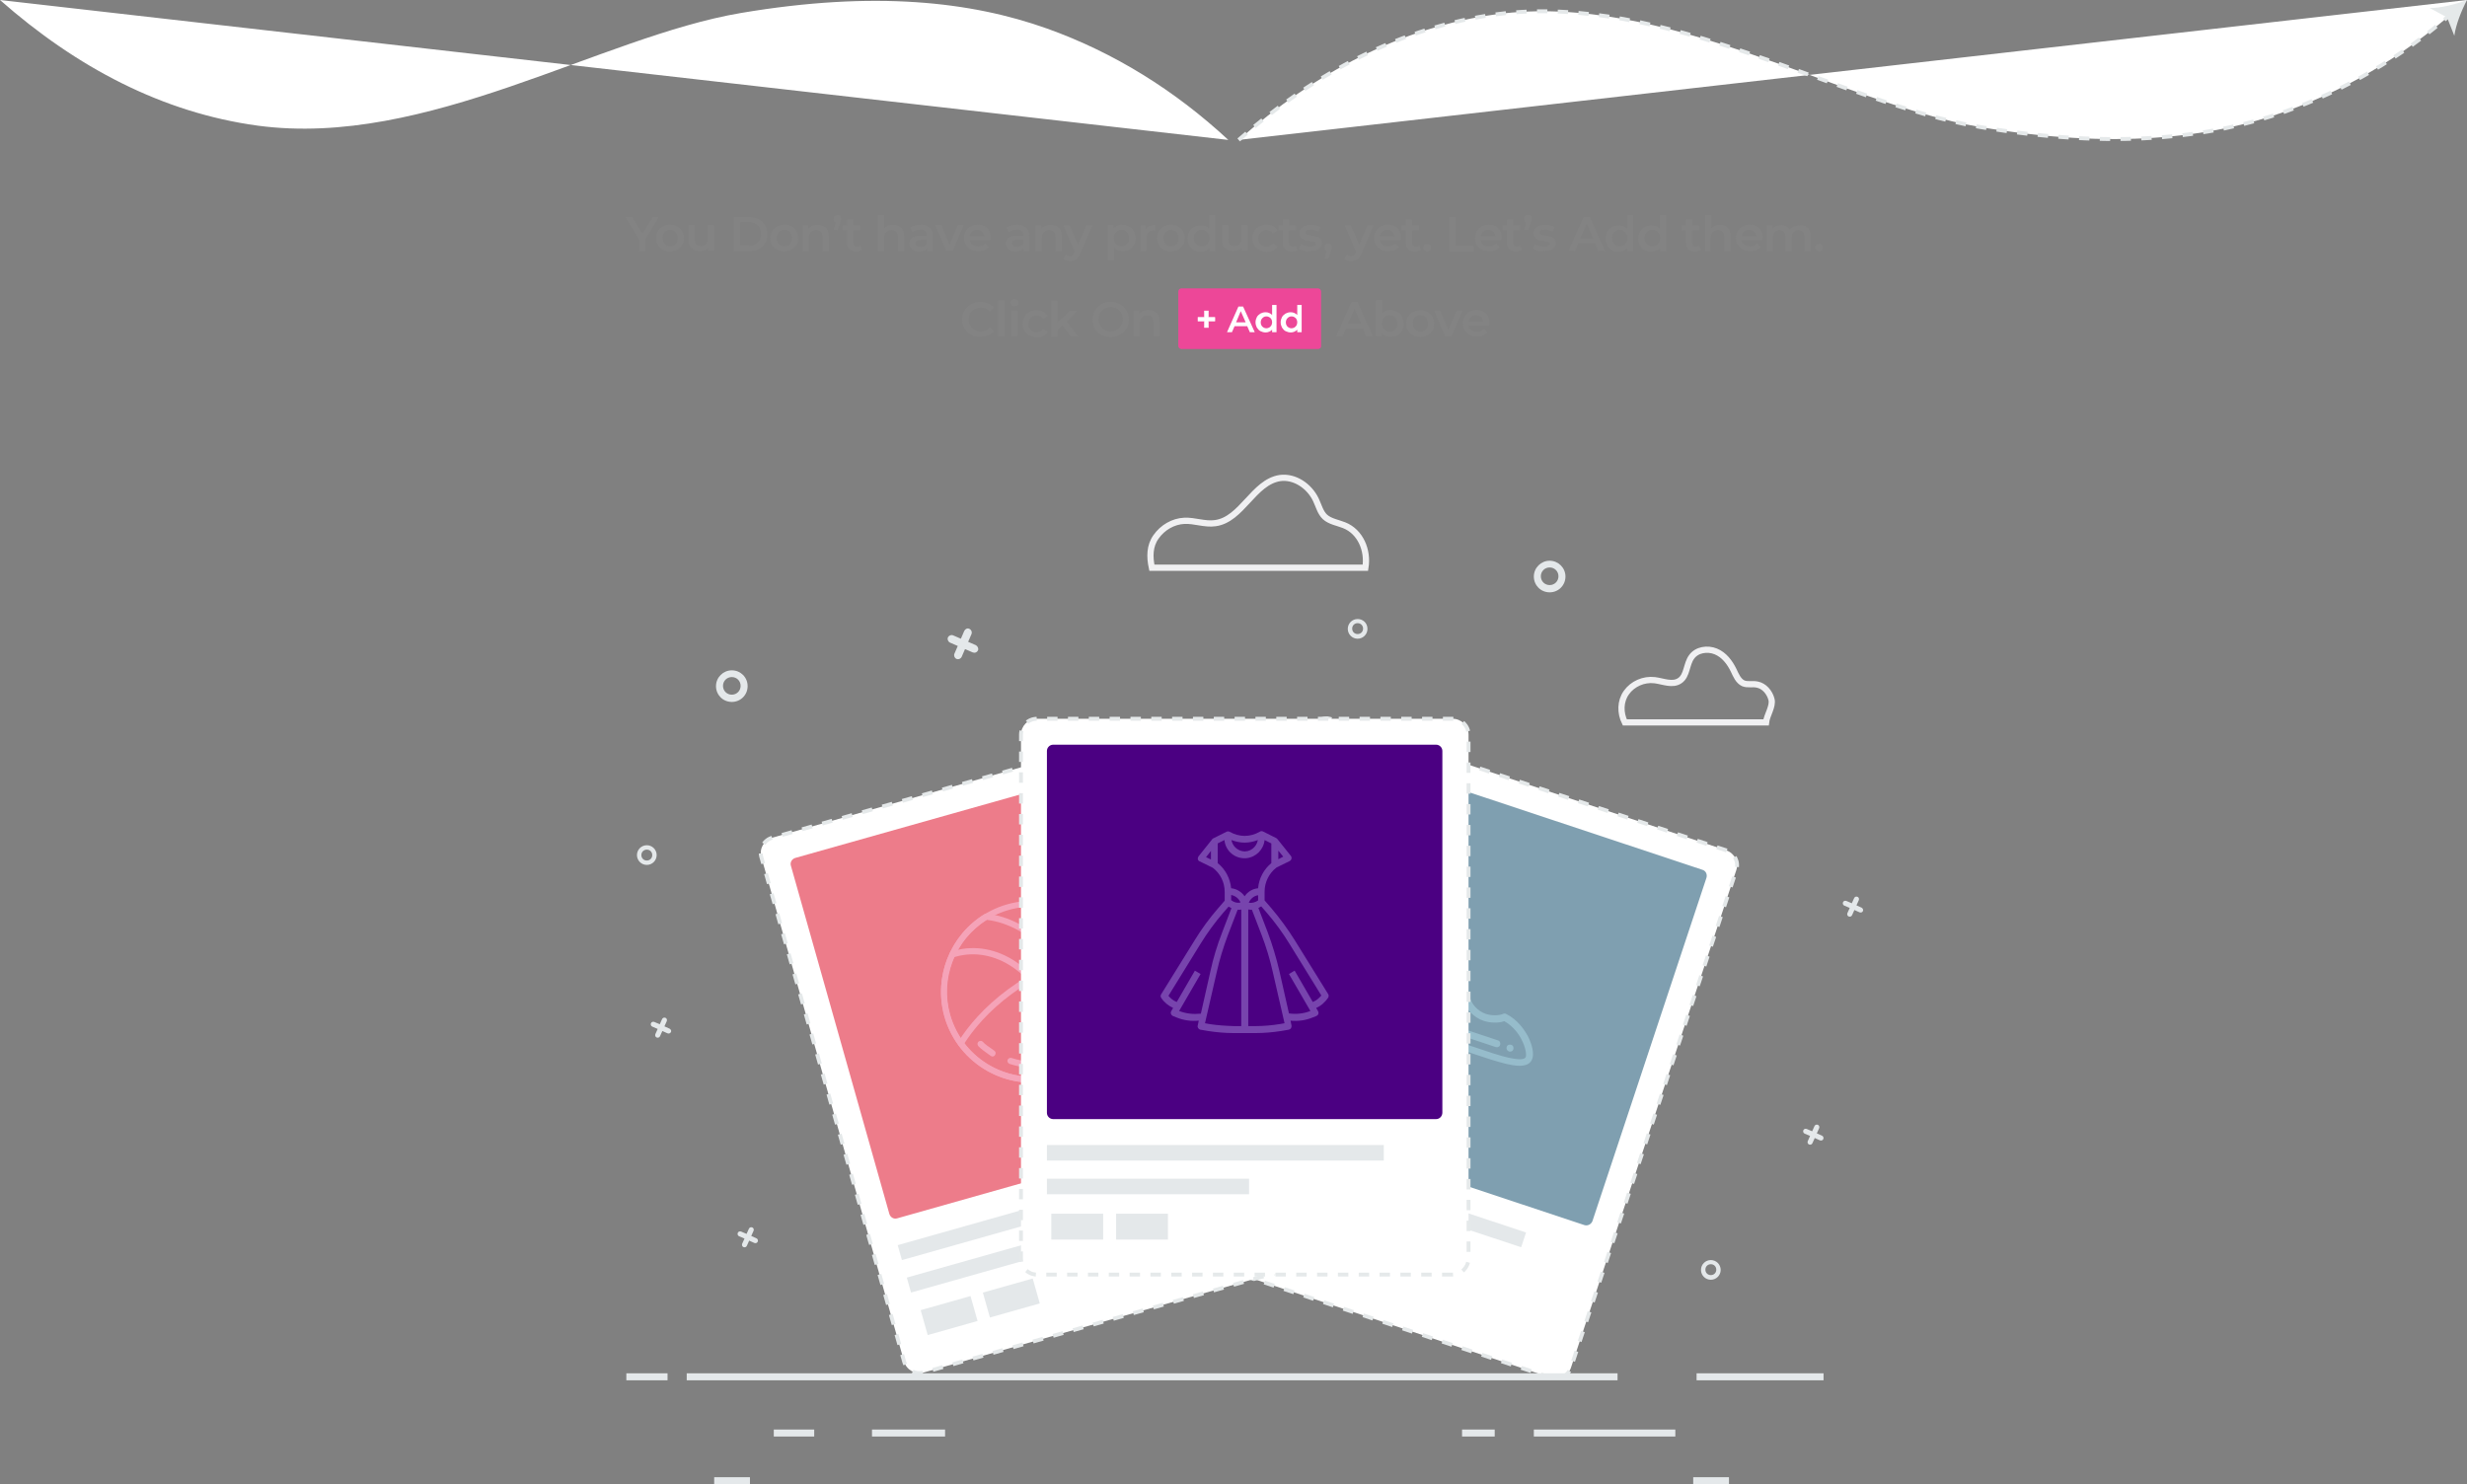 <?xml version="1.0" encoding="utf-8"?>
<!-- Generator: Adobe Illustrator 24.1.3, SVG Export Plug-In . SVG Version: 6.00 Build 0)  -->
<svg version="1.1" id="Layer_1" xmlns="http://www.w3.org/2000/svg" xmlns:xlink="http://www.w3.org/1999/xlink" x="0px" y="0px"
	 width="952px" height="572.8px" viewBox="0 0 952 572.8" enable-background="new 0 0 952 572.8" xml:space="preserve">
<rect x="0" y="0" width="952" height="572.8" fill="#808080" stroke="none"/>
<g>
	<g>
		<g>
			<g>
				<path fill="#FFFFFF" d="M598.5,531.7l-152.3-50.6c-3.2-1.1-4.9-4.5-3.8-7.7l63.8-192c1.1-3.2,4.5-4.9,7.7-3.8l152.3,50.6
					c3.2,1.1,4.9,4.5,3.8,7.7l-63.8,192C605.1,531,601.7,532.8,598.5,531.7z"/>
				<path fill="none" stroke="#E5E9EA" stroke-width="1.5" stroke-miterlimit="10" stroke-dasharray="4.019,4.019" d="
					M598.5,531.7l-152.3-50.6c-3.2-1.1-4.9-4.5-3.8-7.7l63.8-192c1.1-3.2,4.5-4.9,7.7-3.8l152.3,50.6c3.2,1.1,4.9,4.5,3.8,7.7
					l-63.8,192C605.1,531,601.7,532.8,598.5,531.7z"/>
			</g>
			<path fill="#7F9FB0" d="M611.4,472.8l-140.2-46.6c-1.3-0.4-1.9-1.8-1.5-3.1l44-132.5c0.4-1.3,1.8-1.9,3.1-1.5L657,335.7
				c1.3,0.4,1.9,1.8,1.5,3.1l-44,132.5C614,472.5,612.7,473.2,611.4,472.8z"/>
			<g>
				
					<rect x="523.5" y="393.2" transform="matrix(0.315 -0.949 0.949 0.315 -74.412 813.351)" fill="#E4E8EA" width="6" height="130"/>
			</g>
			<g>
				
					<rect x="494.7" y="423.4" transform="matrix(0.315 -0.949 0.949 0.315 -98.035 788.878)" fill="#E4E8EA" width="6" height="78"/>
			</g>
			<g>
				
					<rect x="461.9" y="458.5" transform="matrix(0.315 -0.949 0.949 0.315 -124.971 763.837)" fill="#E4E8EA" width="10" height="20"/>
			</g>
			<g>
				
					<rect x="485.6" y="466.4" transform="matrix(0.315 -0.949 0.949 0.315 -116.211 791.748)" fill="#E4E8EA" width="10" height="20"/>
			</g>
		</g>
		<g>
			<path fill="#96BCCB" d="M582.3,405.8c0.7,0.2,1.5-0.1,1.7-0.9c0.2-0.7-0.1-1.5-0.9-1.7c-0.7-0.2-1.5,0.1-1.7,0.9
				C581.2,404.8,581.6,405.5,582.3,405.8z"/>
			<path fill="#96BCCB" d="M535.3,358.8c-0.2,1.6-0.1,3.1,0.1,4.6c0.9,4.8,0.6,9.4-0.7,13.2l-5.3,15.8c-0.2,0.7,0.1,1.5,0.9,1.7
				l5.1,1.7c0.7,0.2,1.5-0.1,1.7-0.9l4.8-14.3c1-2.9,2.6-5.6,4.7-7.8l0.2-0.2c4.4,7.1,7.1,15.1,7.9,23.4c0.4,3.8,2.9,7,6.4,8.2
				l10.5,3.5c5.1,1.7,9.1,2.9,12.2,3.4c1.6,0.2,6.3,1,7.5-2.5c0.7-2,0-5.4-1.7-8.7c-1.2-2.2-3.8-6.3-8.4-8.6c-0.4-0.2-0.8-0.2-1.2,0
				c-1.7,0.7-4.4,0.7-6.6,0c-3.1-1-5.7-3.9-6.2-6.6c0-0.1,0-0.1,0-0.2l-4.5-15.1c-2.8-9.3-6.9-18.2-12.1-26.4
				c-0.3-0.5-1-0.8-1.6-0.5c-2.5,0.9-4.8,2.3-6.9,4C538.2,350,535.8,354.5,535.3,358.8C535.3,358.8,535.3,358.8,535.3,358.8z
				 M539.3,379.9l-4.3,13l-2.6-0.9l4.8-14.6c0.1-0.4,0.3-0.8,0.4-1.2c1.9-7.2,0.4-12.8,0.3-14.3c2.8,2.6,5.2,5.5,7.4,8.6
				C543.2,372.3,540.7,375.9,539.3,379.9z M543.9,348.7c1.5-1.3,3.2-2.3,5-3.1c4.8,7.7,8.6,16.1,11.2,24.8l4.5,15
				c0.7,3.7,4,7.3,8,8.6c2.5,0.8,5.7,0.9,7.9,0.1c3.6,2,5.8,5.3,6.7,7.2c1.5,2.9,1.9,5.5,1.6,6.6c-0.4,1.1-2.6,1-4.5,0.7
				c-2.9-0.4-6.8-1.6-11.8-3.3l-10.5-3.5c-2.5-0.8-4.3-3.2-4.6-5.9c-1.4-14.5-8.3-28-19.3-37.5C538.7,355.1,540.6,351.5,543.9,348.7
				z"/>
			<path fill="#96BCCB" d="M562.8,399.3l14.4,4.8c0.7,0.2,1.5-0.1,1.7-0.9c0.2-0.7-0.1-1.5-0.9-1.7l-14.4-4.8
				c-0.7-0.2-1.5,0.1-1.7,0.9C561.7,398.3,562.1,399.1,562.8,399.3z"/>
		</g>
	</g>
	<g>
		<g>
			<g>
				<path fill="#FFFFFF" d="M510.8,486l-154.4,43.7c-3.2,0.9-6.6-1-7.5-4.2l-55.1-194.7c-0.9-3.2,1-6.6,4.2-7.5l154.4-43.7
					c3.2-0.9,6.6,1,7.5,4.2L515,478.5C515.9,481.7,514.1,485.1,510.8,486z"/>
				<path fill="none" stroke="#E5E9EA" stroke-width="1.5" stroke-miterlimit="10" stroke-dasharray="4.019,4.019" d="M510.8,486
					l-154.4,43.7c-3.2,0.9-6.6-1-7.5-4.2l-55.1-194.7c-0.9-3.2,1-6.6,4.2-7.5l154.4-43.7c3.2-0.9,6.6,1,7.5,4.2L515,478.5
					C515.9,481.7,514.1,485.1,510.8,486z"/>
			</g>
			<path fill="#ED7C8A" d="M488.4,430l-142.2,40.2c-1.3,0.4-2.6-0.4-3-1.7l-38-134.4c-0.4-1.3,0.4-2.6,1.7-3L449,291
				c1.3-0.4,2.6,0.4,3,1.7L490,427C490.4,428.3,489.7,429.6,488.4,430z"/>
			<g>
				
					<rect x="345" y="462.7" transform="matrix(0.962 -0.272 0.272 0.962 -111.326 129.262)" fill="#E4E8EA" width="130" height="6"/>
			</g>
			<g>
				
					<rect x="349.5" y="482.3" transform="matrix(0.962 -0.272 0.272 0.962 -117.473 124.153)" fill="#E4E8EA" width="78" height="6"/>
			</g>
			<g>
				
					<rect x="356.5" y="502.7" transform="matrix(0.962 -0.272 0.272 0.962 -124.409 118.997)" fill="#E4E8EA" width="20" height="10"/>
			</g>
			<g>
				
					<rect x="380.5" y="495.9" transform="matrix(0.962 -0.272 0.272 0.962 -121.645 125.291)" fill="#E4E8EA" width="20" height="10"/>
			</g>
		</g>
		<g>
			<g>
				<g>
					<path fill="#F5A3B8" d="M388.7,349c-18.6,5.3-29.5,24.7-24.2,43.3c5.3,18.6,24.7,29.5,43.3,24.2c18.6-5.3,29.5-24.7,24.2-43.3
						C426.7,354.5,407.3,343.7,388.7,349z M407.1,414.3c-17.4,4.9-35.5-5.2-40.5-22.6s5.2-35.5,22.6-40.5s35.5,5.2,40.5,22.6
						C434.7,391.2,424.5,409.3,407.1,414.3z"/>
				</g>
			</g>
			<g>
				<g>
					<path fill="#F5A3B8" d="M432.4,384c-6.1-1.8-12.5-10.5-15.5-21.2c-1-3.4-1.6-6.9-1.8-10.2c0-0.6-0.6-1.1-1.2-1.1
						c-0.6,0-1.1,0.6-1.1,1.2c0.2,3.5,0.8,7.1,1.8,10.7c3.3,11.6,10.2,20.8,17.1,22.8c0.2,0.1,0.4,0.1,0.6,0
						c0.4-0.1,0.7-0.4,0.8-0.8C433.4,384.9,433,384.2,432.4,384z"/>
				</g>
			</g>
			<g>
				<g>
					<path fill="#F5A3B8" d="M380.6,352.6c-0.3,0-0.5,0-0.7,0.2c-13.4,8.2-19.7,24.4-15.5,39.5c5.3,18.6,24.7,29.5,43.3,24.2
						c5.6-1.6,10.7-4.5,14.8-8.5c0.3-0.2,0.4-0.6,0.4-0.9l-0.2-1.9l0-0.2c-0.4-3.6-0.9-7.3-1.9-11
						C414.4,371.1,398.2,354.5,380.6,352.6z M420.5,405.3l0.1,1.4c-3.8,3.5-8.4,6.1-13.4,7.6c-17.4,4.9-35.5-5.2-40.5-22.6
						c-4-14,1.8-29,14.1-36.7c16.5,2,31.7,17.8,37.8,39.6C419.6,398.1,420,401.8,420.5,405.3z"/>
				</g>
			</g>
			<g>
				<g>
					<path fill="#F5A3B8" d="M397.7,409.7c-2.3-0.1-4.8-0.6-7.4-1.4c-0.6-0.2-1.3,0.2-1.5,0.8s0.2,1.3,0.8,1.5
						c2.9,0.9,5.5,1.4,8,1.5c0.1,0,0.3,0,0.4,0c0.5-0.1,0.8-0.6,0.8-1.1C398.9,410.3,398.4,409.7,397.7,409.7z"/>
				</g>
			</g>
			<g>
				<g>
					<path fill="#F5A3B8" d="M383.7,405.5c-0.4-0.3-0.7-0.5-1.1-0.8c-1.2-0.8-2.5-1.7-3.3-2.6c-0.4-0.5-1.2-0.5-1.7-0.1
						c-0.5,0.4-0.5,1.2-0.1,1.7c1,1.1,2.5,2.1,3.7,3c0.4,0.3,0.8,0.5,1.1,0.8c0.3,0.2,0.7,0.3,1,0.2c0.2-0.1,0.5-0.2,0.6-0.4
						C384.4,406.6,384.3,405.9,383.7,405.5z"/>
				</g>
			</g>
			<g>
				<g>
					<path fill="#F5A3B8" d="M427,364.1c-33,9.1-49.4,25.6-57.2,37.9c-0.3,0.5-0.2,1.3,0.4,1.6c0.3,0.2,0.6,0.2,0.9,0.1
						c0.3-0.1,0.5-0.2,0.7-0.5c7.6-12,23.6-28.1,55.9-36.9c0,0,0,0,0,0c0.6-0.2,1-0.8,0.8-1.4C428.3,364.3,427.6,364,427,364.1z"/>
				</g>
			</g>
			<g>
				<g>
					<path fill="#F5A3B8" d="M368.3,366.9c-0.3,0.1-0.7,0.2-1,0.3c-0.6,0.2-1,0.8-0.9,1.4c0.1,0.6,0.8,1,1.4,0.9
						c0.4-0.1,0.8-0.2,1.1-0.3c14.9-4.2,31.1,6.7,36.1,24.4c2.2,7.9,2.3,15.4,0.2,21.7c-0.2,0.6,0.1,1.3,0.7,1.5
						c0.2,0.1,0.5,0.1,0.7,0c0.4-0.1,0.7-0.4,0.8-0.8c2.3-6.8,2.2-14.8-0.1-23.1C402,374,384.5,362.3,368.3,366.9z"/>
				</g>
			</g>
		</g>
	</g>
	<g>
		<g>
			<g>
				<path fill="#FFFFFF" d="M560.5,491.9H400.1c-3.3,0-6.1-2.7-6.1-6.1V283.5c0-3.3,2.7-6.1,6.1-6.1h160.5c3.3,0,6.1,2.7,6.1,6.1
					v202.3C566.6,489.2,563.9,491.9,560.5,491.9z"/>
				<path fill="none" stroke="#E5E9EA" stroke-width="1.5" stroke-miterlimit="10" stroke-dasharray="4.019,4.019" d="
					M560.5,491.9H400.1c-3.3,0-6.1-2.7-6.1-6.1V283.5c0-3.3,2.7-6.1,6.1-6.1h160.5c3.3,0,6.1,2.7,6.1,6.1v202.3
					C566.6,489.2,563.9,491.9,560.5,491.9z"/>
			</g>
			<path fill="#4B0082" d="M554.2,431.9H406.4c-1.3,0-2.4-1.1-2.4-2.4V289.8c0-1.3,1.1-2.4,2.4-2.4h147.8c1.3,0,2.4,1.1,2.4,2.4
				v139.6C556.6,430.8,555.5,431.9,554.2,431.9z"/>
			<g>
				<rect x="404" y="441.9" fill="#E4E8EA" width="130" height="6"/>
			</g>
			<g>
				<rect x="404" y="454.9" fill="#E4E8EA" width="78" height="6"/>
			</g>
			<g>
				<rect x="405.7" y="468.4" fill="#E4E8EA" width="20" height="10"/>
			</g>
			<g>
				<rect x="430.7" y="468.4" fill="#E4E8EA" width="20" height="10"/>
			</g>
		</g>
		<g id="outline">
			<path fill="#7744AD" d="M512.5,383.6l-12.9-20.8c-2.7-4.3-5.7-8.4-9-12.3l-2.6-3v-3.4c0-3.6,1.7-7.1,4.6-9.3l5.1-2.5
				c0.6-0.3,0.9-1.1,0.6-1.7c0-0.1-0.1-0.2-0.1-0.2l-5.2-6.5l0,0c-0.1-0.1-0.3-0.3-0.4-0.4l-5.2-2.6c-0.4-0.2-0.9-0.2-1.3,0.1
				c-1.7,1-3.7,1.6-5.8,1.6c-2,0-4.1-0.6-5.8-1.6l0,0c-0.4-0.2-0.8-0.2-1.2,0l-5.2,2.6c-0.2,0.1-0.3,0.2-0.4,0.4l0,0l-5.2,6.5
				c-0.4,0.6-0.4,1.4,0.2,1.8c0.1,0.1,0.1,0.1,0.2,0.1l5.1,2.5c2.9,2.2,4.6,5.6,4.6,9.3v3.4l-2.6,3c-3.3,3.8-6.3,7.9-9,12.3
				l-12.9,20.8c-0.3,0.4-0.3,1,0,1.4c1.1,1.7,2.7,3,4.6,3.9l-0.7,1.2h0c0,0.1-0.1,0.1-0.1,0.2c-0.3,0.7,0.1,1.4,0.7,1.7l1.5,0.6
				c2.7,1.1,5.6,1.5,8.5,1.2l-0.4,1.9c-0.2,0.7,0.3,1.4,1,1.6c0,0,0,0,0.1,0l2.9,0.5c3.3,0.5,6.6,0.8,9.9,0.8h8.4
				c3.3,0,6.6-0.3,9.9-0.8l2.9-0.5c0.7-0.1,1.2-0.8,1.1-1.5c0,0,0,0,0-0.1l-0.4-1.9c2.9,0.3,5.8-0.1,8.5-1.2l1.5-0.6
				c0.7-0.3,1-1,0.7-1.7c0-0.1-0.1-0.1-0.1-0.2h0l-0.7-1.2c1.9-0.8,3.4-2.2,4.6-3.9C512.8,384.6,512.8,384,512.5,383.6z
				 M493.3,331.6v-3.3l1.9,2.3L493.3,331.6z M485.4,324.2c-0.5,2.8-3.1,4.8-5.9,4.3c-2.2-0.4-3.9-2.1-4.3-4.3c1.6,0.6,3.4,1,5.1,1
				C482.1,325.2,483.8,324.8,485.4,324.2z M467.3,328.4v3.3l-1.9-0.9L467.3,328.4z M469.9,333.1v-7.6l2.6-1.3c0.4,4.3,4.2,7.4,8.5,7
				c3.7-0.4,6.6-3.3,7-7l2.6,1.3v7.6c-2.9,2.4-4.8,5.9-5.1,9.7c-2.1,0.2-4,1.3-5.2,3.1c-1.2-1.7-3.1-2.9-5.2-3.1
				C474.7,339,472.9,335.5,469.9,333.1z M481.9,348.4c0.6-1.5,2-2.7,3.6-2.9v2C484.5,348.2,483.2,348.6,481.9,348.4z M475.1,347.4
				v-2c1.6,0.3,3,1.4,3.6,2.9C477.4,348.6,476.1,348.2,475.1,347.4z M455.1,390.2l-0.1,0l8.3-14.3l-2.2-1.3l-7,12.1
				c-1.3-0.5-2.4-1.4-3.2-2.4l12.4-20.1c2.6-4.2,5.5-8.2,8.7-11.9l2.1-2.4c0.4,0.2,0.7,0.4,1.1,0.6l-3.6,9.4
				c-1.9,4.9-3.4,9.8-4.5,14.9l-3.7,16.4C460.5,391.5,457.7,391.2,455.1,390.2z M466.6,395.2l-1.6-0.3l4.5-19.6
				c1.1-5,2.6-9.8,4.4-14.6l3.7-9.6l-0.1,0c0.2,0,0.3,0,0.5,0c0.3,0,0.7,0,1-0.1v45h-2.9C472.9,395.9,469.8,395.7,466.6,395.2
				L466.6,395.2z M494,395.2c-3.1,0.5-6.3,0.8-9.4,0.8h-2.9v-45c0.3,0,0.7,0.1,1,0.1c0.2,0,0.3,0,0.5,0l-0.1,0l3.7,9.6
				c1.8,4.7,3.3,9.6,4.4,14.6l4.5,19.6L494,395.2z M508.6,385.5c-0.6,0.5-1.3,0.9-2,1.2l-7-12.1l-2.2,1.3l8.3,14.3l-0.1,0
				c-2.6,1-5.4,1.3-8.2,0.9l-3.7-16.4c-1.2-5.1-2.7-10.1-4.5-14.9l-3.6-9.4c0.4-0.2,0.8-0.4,1.1-0.6l2.1,2.4
				c3.2,3.7,6.1,7.7,8.7,11.9l12.4,20.1C509.5,384.7,509,385.1,508.6,385.5L508.6,385.5z"/>
		</g>
	</g>
	<path fill="#E4E8EA" d="M376.6,249l-3-1.3l1.3-3c0.3-0.7,0-1.6-0.8-2s-1.6,0-2,0.8l-1.3,3l-3-1.3c-0.7-0.3-1.6,0-2,0.8
		c-0.3,0.7,0,1.6,0.8,2l3,1.3l-1.3,3c-0.3,0.7,0,1.6,0.8,2c0.7,0.3,1.6,0,2-0.8l1.3-3l3,1.3c0.8,0.3,1.6,0,2-0.8
		C377.7,250.3,377.3,249.4,376.6,249z"/>
	<path fill="#E4E8EA" d="M258.4,397l-2-0.9l0.9-2c0.2-0.5,0-1.1-0.5-1.3c-0.5-0.2-1.1,0-1.3,0.5l-0.9,2l-2.1-0.9
		c-0.5-0.2-1.1,0-1.3,0.5s0,1.1,0.5,1.3l2.1,0.9l-0.9,2c-0.2,0.5,0,1.1,0.5,1.3s1.1,0,1.3-0.5l0.9-2l2,0.9c0.5,0.2,1.1,0,1.3-0.5
		C259.2,397.9,258.9,397.3,258.4,397z"/>
	<path fill="#E4E8EA" d="M703.1,438.3l-2-0.9l0.9-2c0.2-0.5,0-1.1-0.5-1.3c-0.5-0.2-1.1,0-1.3,0.5l-0.9,2l-2.1-0.9
		c-0.5-0.2-1.1,0-1.3,0.5s0,1.1,0.5,1.3l2.1,0.9l-0.9,2c-0.2,0.5,0,1.1,0.5,1.3c0.5,0.2,1.1,0,1.3-0.5l0.9-2l2,0.9
		c0.5,0.2,1.1,0,1.3-0.5C703.8,439.1,703.6,438.5,703.1,438.3z"/>
	<path fill="#E4E8EA" d="M291.9,477.9l-2-0.9l0.9-2c0.2-0.5,0-1.1-0.5-1.3c-0.5-0.2-1.1,0-1.3,0.5l-0.9,2l-2.1-0.9
		c-0.5-0.2-1.1,0-1.3,0.5c-0.2,0.5,0,1.1,0.5,1.3l2.1,0.9l-0.9,2c-0.2,0.5,0,1.1,0.5,1.3c0.5,0.2,1.1,0,1.3-0.5l0.9-2l2,0.9
		c0.5,0.2,1.1,0,1.3-0.5C292.6,478.7,292.4,478.1,291.9,477.9z"/>
	<path fill="#E4E8EA" d="M718.4,350.3l-2-0.9l0.9-2c0.2-0.5,0-1.1-0.5-1.3c-0.5-0.2-1.1,0-1.3,0.5l-0.9,2l-2.1-0.9
		c-0.5-0.2-1.1,0-1.3,0.5s0,1.1,0.5,1.3l2.1,0.9l-0.9,2c-0.2,0.5,0,1.1,0.5,1.3c0.5,0.2,1.1,0,1.3-0.5l0.9-2l2,0.9
		c0.5,0.2,1.1,0,1.3-0.5C719.1,351.2,718.9,350.6,718.4,350.3z"/>
	<path fill="#E4E8EA" d="M598,216.4c-3.3,0-6.1,2.7-6.1,6.1s2.7,6.1,6.1,6.1s6.1-2.7,6.1-6.1S601.3,216.4,598,216.4z M598,225.8
		c-1.9,0-3.4-1.5-3.4-3.4c0-1.9,1.5-3.4,3.4-3.4c1.9,0,3.4,1.5,3.4,3.4C601.4,224.3,599.9,225.8,598,225.8z"/>
	<path fill="#E4E8EA" d="M282.4,258.7c-3.3,0-6.1,2.7-6.1,6.1s2.7,6.1,6.1,6.1s6.1-2.7,6.1-6.1S285.8,258.7,282.4,258.7z
		 M282.4,268.1c-1.9,0-3.4-1.5-3.4-3.4s1.5-3.4,3.4-3.4c1.9,0,3.4,1.5,3.4,3.4S284.3,268.1,282.4,268.1z"/>
	<path fill="#E4E8EA" d="M523.9,238.9c-2.1,0-3.8,1.7-3.8,3.8c0,2.1,1.7,3.8,3.8,3.8s3.8-1.7,3.8-3.8
		C527.7,240.5,526,238.9,523.9,238.9z M523.9,244.7c-1.2,0-2.1-0.9-2.1-2.1c0-1.2,0.9-2.1,2.1-2.1s2.1,0.9,2.1,2.1
		C526,243.8,525.1,244.7,523.9,244.7z"/>
	<path fill="#E4E8EA" d="M249.6,326.2c-2.1,0-3.8,1.7-3.8,3.8s1.7,3.8,3.8,3.8s3.8-1.7,3.8-3.8S251.7,326.2,249.6,326.2z
		 M249.6,332.1c-1.2,0-2.1-0.9-2.1-2.1s0.9-2.1,2.1-2.1s2.1,0.9,2.1,2.1S250.8,332.1,249.6,332.1z"/>
	<path fill="#E4E8EA" d="M660.2,486.3c-2.1,0-3.8,1.7-3.8,3.8c0,2.1,1.7,3.8,3.8,3.8c2.1,0,3.8-1.7,3.8-3.8
		C664,488,662.3,486.3,660.2,486.3z M660.2,492.1c-1.2,0-2.1-0.9-2.1-2.1c0-1.2,0.9-2.1,2.1-2.1c1.2,0,2.1,0.9,2.1,2.1
		C662.3,491.2,661.4,492.1,660.2,492.1z"/>
	<g>
		<g>
			<rect x="265" y="530" fill="#E4E8EA" width="359.2" height="2.7"/>
		</g>
		<g>
			<rect x="654.7" y="530" fill="#E4E8EA" width="49" height="2.7"/>
		</g>
		<g>
			<rect x="241.7" y="530" fill="#E4E8EA" width="15.9" height="2.7"/>
		</g>
		<g>
			<rect x="298.6" y="551.7" fill="#E4E8EA" width="15.6" height="2.7"/>
		</g>
		<g>
			<rect x="336.5" y="551.7" fill="#E4E8EA" width="28.2" height="2.7"/>
		</g>
		<g>
			<rect x="564.2" y="551.7" fill="#E4E8EA" width="12.6" height="2.7"/>
		</g>
		<g>
			<rect x="591.9" y="551.7" fill="#E4E8EA" width="54.6" height="2.7"/>
		</g>
		<g>
			<rect x="275.6" y="570.1" fill="#E4E8EA" width="13.8" height="2.7"/>
		</g>
		<g>
			<rect x="653.4" y="570.1" fill="#E4E8EA" width="13.8" height="2.7"/>
		</g>
	</g>
	<path fill="none" stroke="#F0F0F2" stroke-width="2.4" stroke-miterlimit="10" d="M526.9,219.1h-82.4c-0.9-4.2-0.9-8.4,1.6-11.9
		c2.5-3.6,6.6-6,10.9-6.2c4-0.2,8,1.5,12,0.9c10.2-1.4,14.7-15.8,24.9-17.4c5.7-0.8,11.4,3.1,13.9,8.4c1.1,2.3,1.7,4.9,3.5,6.6
		c2,1.8,4.9,2.2,7.4,3.2C525,205.2,528,212.4,526.9,219.1z"/>
	<path fill="none" stroke="#F0F0F2" stroke-width="2.4" stroke-miterlimit="10" d="M681.5,278.8H627c-1.8-3.7-1.8-8.1,0.6-11.5
		c2.4-3.4,6.7-5.3,10.9-4.8c3.3,0.4,6.9,2.1,9.7,0.2c2.9-1.9,2.5-6.4,4.6-9.2c2-2.8,6.1-3.4,9.3-2.1c3.2,1.3,5.4,4.2,6.9,7.3
		c0.9,1.9,1.8,4.1,3.7,5c1.7,0.7,3.6,0.1,5.4,0.5c2.7,0.5,4.8,3,5.5,5.7S681.8,276,681.5,278.8z"/>
	<g>
		<path fill="#838383" d="M249,92.3V97h-2.4v-4.6l-5.2-8.6h2.6l3.9,6.4l3.9-6.4h2.4L249,92.3z"/>
		<path fill="#838383" d="M255.8,96.4c-0.8-0.4-1.5-1-1.9-1.8c-0.5-0.8-0.7-1.7-0.7-2.7c0-1,0.2-1.9,0.7-2.7
			c0.5-0.8,1.1-1.4,1.9-1.8c0.8-0.4,1.7-0.7,2.7-0.7c1,0,2,0.2,2.8,0.7c0.8,0.4,1.5,1,1.9,1.8c0.5,0.8,0.7,1.7,0.7,2.7
			c0,1-0.2,1.9-0.7,2.7c-0.5,0.8-1.1,1.4-1.9,1.8c-0.8,0.4-1.7,0.7-2.8,0.7C257.5,97.1,256.6,96.9,255.8,96.4z M260.7,94.2
			c0.6-0.6,0.8-1.3,0.8-2.3c0-0.9-0.3-1.7-0.8-2.3c-0.6-0.6-1.3-0.9-2.1-0.9c-0.9,0-1.6,0.3-2.1,0.9c-0.6,0.6-0.8,1.3-0.8,2.3
			c0,0.9,0.3,1.7,0.8,2.3c0.6,0.6,1.3,0.9,2.1,0.9C259.4,95.1,260.1,94.8,260.7,94.2z"/>
		<path fill="#838383" d="M275.5,86.9v10h-2.2v-1.3c-0.4,0.5-0.8,0.8-1.4,1c-0.6,0.2-1.2,0.4-1.8,0.4c-1.3,0-2.4-0.4-3.2-1.1
			c-0.8-0.7-1.2-1.9-1.2-3.3v-5.7h2.4v5.4c0,0.9,0.2,1.6,0.6,2c0.4,0.4,1,0.7,1.7,0.7c0.8,0,1.5-0.3,2-0.8c0.5-0.5,0.7-1.3,0.7-2.2
			v-5.1H275.5z"/>
		<path fill="#838383" d="M283.2,83.8h5.8c1.4,0,2.7,0.3,3.7,0.8c1.1,0.5,1.9,1.3,2.5,2.3c0.6,1,0.9,2.1,0.9,3.5
			c0,1.3-0.3,2.5-0.9,3.5c-0.6,1-1.4,1.8-2.5,2.3c-1.1,0.5-2.3,0.8-3.7,0.8h-5.8V83.8z M288.9,94.9c1,0,1.8-0.2,2.5-0.6
			c0.7-0.4,1.3-0.9,1.7-1.6c0.4-0.7,0.6-1.5,0.6-2.4c0-0.9-0.2-1.7-0.6-2.4s-1-1.2-1.7-1.6c-0.7-0.4-1.6-0.6-2.5-0.6h-3.2v9H288.9z"
			/>
		<path fill="#838383" d="M299.9,96.4c-0.8-0.4-1.5-1-1.9-1.8c-0.5-0.8-0.7-1.7-0.7-2.7c0-1,0.2-1.9,0.7-2.7
			c0.5-0.8,1.1-1.4,1.9-1.8c0.8-0.4,1.7-0.7,2.7-0.7c1,0,2,0.2,2.8,0.7c0.8,0.4,1.5,1,1.9,1.8c0.5,0.8,0.7,1.7,0.7,2.7
			c0,1-0.2,1.9-0.7,2.7c-0.5,0.8-1.1,1.4-1.9,1.8c-0.8,0.4-1.7,0.7-2.8,0.7C301.7,97.1,300.8,96.9,299.9,96.4z M304.8,94.2
			c0.6-0.6,0.8-1.3,0.8-2.3c0-0.9-0.3-1.7-0.8-2.3c-0.6-0.6-1.3-0.9-2.1-0.9c-0.9,0-1.6,0.3-2.1,0.9c-0.6,0.6-0.8,1.3-0.8,2.3
			c0,0.9,0.3,1.7,0.8,2.3c0.6,0.6,1.3,0.9,2.1,0.9C303.6,95.1,304.3,94.8,304.8,94.2z"/>
		<path fill="#838383" d="M318.7,87.9c0.8,0.7,1.1,1.8,1.1,3.3V97h-2.4v-5.5c0-0.9-0.2-1.5-0.6-2c-0.4-0.4-1-0.7-1.8-0.7
			c-0.9,0-1.5,0.3-2.1,0.8c-0.5,0.5-0.8,1.3-0.8,2.2V97h-2.4v-10h2.2v1.3c0.4-0.5,0.9-0.8,1.5-1.1c0.6-0.2,1.3-0.4,2-0.4
			C316.9,86.8,317.9,87.2,318.7,87.9z"/>
		<path fill="#838383" d="M324.2,83.3c0.3,0.3,0.4,0.7,0.4,1.1c0,0.2,0,0.4-0.1,0.7c-0.1,0.2-0.2,0.5-0.3,1l-1,2.7h-1.5l0.8-2.9
			c-0.3-0.1-0.5-0.3-0.6-0.5c-0.2-0.2-0.2-0.5-0.2-0.9c0-0.5,0.1-0.8,0.4-1.1c0.3-0.3,0.7-0.4,1.1-0.4
			C323.6,82.9,323.9,83,324.2,83.3z"/>
		<path fill="#838383" d="M332.7,96.4c-0.3,0.2-0.6,0.4-1,0.5c-0.4,0.1-0.8,0.2-1.3,0.2c-1.1,0-2-0.3-2.6-0.9
			c-0.6-0.6-0.9-1.4-0.9-2.5v-4.8h-1.7V87h1.7v-2.3h2.4V87h2.7v1.9h-2.7v4.8c0,0.5,0.1,0.9,0.4,1.1c0.2,0.3,0.6,0.4,1,0.4
			c0.5,0,1-0.1,1.3-0.4L332.7,96.4z"/>
		<path fill="#838383" d="M347.8,87.9c0.8,0.7,1.1,1.8,1.1,3.3V97h-2.4v-5.5c0-0.9-0.2-1.5-0.6-2c-0.4-0.4-1-0.7-1.8-0.7
			c-0.9,0-1.5,0.3-2.1,0.8c-0.5,0.5-0.8,1.3-0.8,2.2V97h-2.4V83h2.4v5.1c0.4-0.4,0.9-0.7,1.4-1c0.6-0.2,1.2-0.3,1.9-0.3
			C346,86.8,347.1,87.2,347.8,87.9z"/>
		<path fill="#838383" d="M358.8,87.9c0.8,0.7,1.2,1.8,1.2,3.2V97h-2.2v-1.2c-0.3,0.4-0.7,0.8-1.2,1c-0.5,0.2-1.2,0.3-1.9,0.3
			c-0.8,0-1.4-0.1-2-0.4c-0.6-0.3-1-0.6-1.3-1.1c-0.3-0.5-0.5-1-0.5-1.6c0-0.9,0.3-1.6,1-2.2c0.7-0.5,1.7-0.8,3.2-0.8h2.6v-0.2
			c0-0.7-0.2-1.2-0.6-1.6c-0.4-0.4-1-0.6-1.9-0.6c-0.6,0-1.1,0.1-1.7,0.3c-0.5,0.2-1,0.4-1.4,0.7l-0.9-1.7c0.5-0.4,1.2-0.7,1.9-0.9
			c0.7-0.2,1.5-0.3,2.4-0.3C356.9,86.8,358,87.2,358.8,87.9z M356.7,95c0.5-0.3,0.8-0.7,1-1.2v-1.2h-2.4c-1.4,0-2,0.4-2,1.3
			c0,0.4,0.2,0.8,0.5,1c0.3,0.3,0.8,0.4,1.4,0.4C355.7,95.4,356.2,95.2,356.7,95z"/>
		<path fill="#838383" d="M371.9,86.9l-4.3,10h-2.4l-4.3-10h2.4l3.1,7.5l3.2-7.5H371.9z"/>
		<path fill="#838383" d="M382.1,92.7h-7.9c0.1,0.7,0.5,1.3,1.1,1.8c0.6,0.4,1.3,0.6,2.2,0.6c1.1,0,2-0.4,2.7-1.1l1.3,1.4
			c-0.5,0.5-1,0.9-1.7,1.2c-0.7,0.3-1.5,0.4-2.3,0.4c-1.1,0-2.1-0.2-2.9-0.7c-0.8-0.4-1.5-1-1.9-1.8c-0.5-0.8-0.7-1.7-0.7-2.7
			c0-1,0.2-1.9,0.7-2.6c0.4-0.8,1.1-1.4,1.9-1.8c0.8-0.4,1.7-0.7,2.7-0.7c1,0,1.9,0.2,2.6,0.6c0.8,0.4,1.4,1,1.8,1.8
			c0.4,0.8,0.6,1.7,0.6,2.7C382.1,92.2,382.1,92.4,382.1,92.7z M375.1,89.4c-0.5,0.4-0.8,1-1,1.8h5.7c-0.1-0.7-0.4-1.3-0.9-1.8
			s-1.2-0.7-1.9-0.7C376.3,88.7,375.6,88.9,375.1,89.4z"/>
		<path fill="#838383" d="M396,87.9c0.8,0.7,1.2,1.8,1.2,3.2V97H395v-1.2c-0.3,0.4-0.7,0.8-1.2,1c-0.5,0.2-1.2,0.3-1.9,0.3
			c-0.8,0-1.4-0.1-2-0.4s-1-0.6-1.3-1.1c-0.3-0.5-0.5-1-0.5-1.6c0-0.9,0.3-1.6,1-2.2c0.7-0.5,1.7-0.8,3.2-0.8h2.6v-0.2
			c0-0.7-0.2-1.2-0.6-1.6c-0.4-0.4-1-0.6-1.9-0.6c-0.6,0-1.1,0.1-1.7,0.3c-0.5,0.2-1,0.4-1.4,0.7l-0.9-1.7c0.5-0.4,1.2-0.7,1.9-0.9
			c0.7-0.2,1.5-0.3,2.4-0.3C394.1,86.8,395.3,87.2,396,87.9z M393.9,95c0.5-0.3,0.8-0.7,1-1.2v-1.2h-2.4c-1.4,0-2,0.4-2,1.3
			c0,0.4,0.2,0.8,0.5,1c0.3,0.3,0.8,0.4,1.4,0.4C392.9,95.4,393.4,95.2,393.9,95z"/>
		<path fill="#838383" d="M408.6,87.9c0.8,0.7,1.1,1.8,1.1,3.3V97h-2.4v-5.5c0-0.9-0.2-1.5-0.6-2c-0.4-0.4-1-0.7-1.8-0.7
			c-0.9,0-1.5,0.3-2.1,0.8c-0.5,0.5-0.8,1.3-0.8,2.2V97h-2.4v-10h2.2v1.3c0.4-0.5,0.9-0.8,1.5-1.1c0.6-0.2,1.3-0.4,2-0.4
			C406.8,86.8,407.8,87.2,408.6,87.9z"/>
		<path fill="#838383" d="M421.6,86.9l-4.7,10.9c-0.4,1.1-1,1.9-1.6,2.3c-0.6,0.4-1.4,0.7-2.3,0.7c-0.5,0-1-0.1-1.5-0.2
			c-0.5-0.2-0.9-0.4-1.2-0.7l0.9-1.7c0.2,0.2,0.5,0.4,0.8,0.5c0.3,0.1,0.6,0.2,0.9,0.2c0.4,0,0.8-0.1,1-0.3c0.3-0.2,0.5-0.6,0.7-1.1
			l0.2-0.4l-4.4-10.1h2.4l3.2,7.4l3.2-7.4H421.6z"/>
		<path fill="#838383" d="M435.7,87.4c0.8,0.4,1.4,1,1.8,1.8c0.4,0.8,0.7,1.7,0.7,2.7c0,1-0.2,1.9-0.7,2.7c-0.4,0.8-1,1.4-1.8,1.8
			c-0.8,0.4-1.6,0.6-2.6,0.6c-1.4,0-2.4-0.5-3.2-1.4v4.9h-2.4V86.9h2.2v1.3c0.4-0.5,0.9-0.8,1.4-1.1c0.6-0.2,1.2-0.4,1.9-0.4
			C434,86.8,434.9,87,435.7,87.4z M434.9,94.2c0.6-0.6,0.8-1.3,0.8-2.3c0-0.9-0.3-1.7-0.8-2.3c-0.6-0.6-1.3-0.9-2.1-0.9
			c-0.6,0-1.1,0.1-1.5,0.4c-0.5,0.3-0.8,0.6-1.1,1.1c-0.3,0.5-0.4,1-0.4,1.7c0,0.6,0.1,1.2,0.4,1.7c0.3,0.5,0.6,0.8,1.1,1.1
			c0.5,0.3,1,0.4,1.5,0.4C433.7,95.1,434.4,94.8,434.9,94.2z"/>
		<path fill="#838383" d="M445.8,86.8V89c-0.2,0-0.4-0.1-0.5-0.1c-0.9,0-1.6,0.3-2.1,0.8c-0.5,0.5-0.8,1.3-0.8,2.3V97H440v-10h2.2
			v1.5C442.9,87.3,444.1,86.8,445.8,86.8z"/>
		<path fill="#838383" d="M449.1,96.4c-0.8-0.4-1.5-1-1.9-1.8c-0.5-0.8-0.7-1.7-0.7-2.7c0-1,0.2-1.9,0.7-2.7
			c0.5-0.8,1.1-1.4,1.9-1.8c0.8-0.4,1.7-0.7,2.7-0.7c1,0,2,0.2,2.8,0.7c0.8,0.4,1.5,1,1.9,1.8c0.5,0.8,0.7,1.7,0.7,2.7
			c0,1-0.2,1.9-0.7,2.7c-0.5,0.8-1.1,1.4-1.9,1.8c-0.8,0.4-1.7,0.7-2.8,0.7C450.9,97.1,449.9,96.9,449.1,96.4z M454,94.2
			c0.6-0.6,0.8-1.3,0.8-2.3c0-0.9-0.3-1.7-0.8-2.3c-0.6-0.6-1.3-0.9-2.1-0.9c-0.9,0-1.6,0.3-2.1,0.9c-0.6,0.6-0.8,1.3-0.8,2.3
			c0,0.9,0.3,1.7,0.8,2.3c0.6,0.6,1.3,0.9,2.1,0.9C452.7,95.1,453.5,94.8,454,94.2z"/>
		<path fill="#838383" d="M469,83v14h-2.3v-1.3c-0.4,0.5-0.9,0.8-1.4,1.1c-0.6,0.2-1.2,0.4-1.9,0.4c-1,0-1.8-0.2-2.6-0.6
			c-0.8-0.4-1.4-1-1.8-1.8c-0.4-0.8-0.7-1.7-0.7-2.7c0-1,0.2-1.9,0.7-2.7c0.4-0.8,1-1.4,1.8-1.8c0.8-0.4,1.6-0.6,2.6-0.6
			c0.7,0,1.3,0.1,1.8,0.3c0.6,0.2,1,0.6,1.4,1V83H469z M465.2,94.7c0.5-0.3,0.8-0.6,1.1-1.1c0.3-0.5,0.4-1,0.4-1.7
			c0-0.6-0.1-1.2-0.4-1.7c-0.3-0.5-0.6-0.8-1.1-1.1c-0.5-0.3-1-0.4-1.5-0.4s-1.1,0.1-1.5,0.4c-0.5,0.3-0.8,0.6-1.1,1.1
			c-0.3,0.5-0.4,1-0.4,1.7c0,0.6,0.1,1.2,0.4,1.7c0.3,0.5,0.6,0.8,1.1,1.1c0.5,0.3,1,0.4,1.5,0.4S464.7,95,465.2,94.7z"/>
		<path fill="#838383" d="M481.4,86.9v10h-2.2v-1.3c-0.4,0.5-0.8,0.8-1.4,1c-0.6,0.2-1.2,0.4-1.8,0.4c-1.3,0-2.4-0.4-3.2-1.1
			c-0.8-0.7-1.2-1.9-1.2-3.3v-5.7h2.4v5.4c0,0.9,0.2,1.6,0.6,2c0.4,0.4,1,0.7,1.7,0.7c0.8,0,1.5-0.3,2-0.8c0.5-0.5,0.7-1.3,0.7-2.2
			v-5.1H481.4z"/>
		<path fill="#838383" d="M485.9,96.4c-0.8-0.4-1.5-1-1.9-1.8c-0.5-0.8-0.7-1.7-0.7-2.7c0-1,0.2-1.9,0.7-2.7
			c0.5-0.8,1.1-1.4,1.9-1.8c0.8-0.4,1.8-0.7,2.8-0.7c1,0,1.9,0.2,2.6,0.6c0.7,0.4,1.3,1,1.7,1.7l-1.8,1.1c-0.3-0.5-0.6-0.8-1.1-1
			c-0.4-0.2-0.9-0.3-1.4-0.3c-0.9,0-1.6,0.3-2.2,0.9c-0.6,0.6-0.9,1.3-0.9,2.3c0,1,0.3,1.7,0.9,2.3s1.3,0.9,2.2,0.9
			c0.5,0,1-0.1,1.4-0.3c0.4-0.2,0.8-0.6,1.1-1l1.8,1.1c-0.4,0.8-1,1.3-1.7,1.7c-0.7,0.4-1.6,0.6-2.6,0.6
			C487.7,97.1,486.7,96.9,485.9,96.4z"/>
		<path fill="#838383" d="M500.8,96.4c-0.3,0.2-0.6,0.4-1,0.5c-0.4,0.1-0.8,0.2-1.3,0.2c-1.1,0-2-0.3-2.6-0.9
			c-0.6-0.6-0.9-1.4-0.9-2.5v-4.8h-1.7V87h1.7v-2.3h2.4V87h2.7v1.9h-2.7v4.8c0,0.5,0.1,0.9,0.4,1.1c0.2,0.3,0.6,0.4,1,0.4
			c0.5,0,1-0.1,1.3-0.4L500.8,96.4z"/>
		<path fill="#838383" d="M503.1,96.8c-0.8-0.2-1.4-0.5-1.9-0.8l0.9-1.8c0.5,0.3,1,0.5,1.6,0.7c0.6,0.2,1.3,0.3,1.9,0.3
			c1.4,0,2.1-0.4,2.1-1.1c0-0.4-0.2-0.6-0.5-0.7c-0.4-0.1-0.9-0.3-1.7-0.4c-0.8-0.1-1.5-0.3-2-0.4c-0.5-0.2-1-0.4-1.4-0.9
			c-0.4-0.4-0.6-1-0.6-1.7c0-1,0.4-1.7,1.2-2.3c0.8-0.6,1.9-0.9,3.2-0.9c0.7,0,1.4,0.1,2.1,0.2c0.7,0.2,1.3,0.4,1.7,0.6l-0.9,1.8
			c-0.9-0.5-1.8-0.8-2.9-0.8c-0.7,0-1.2,0.1-1.6,0.3c-0.4,0.2-0.5,0.5-0.5,0.8c0,0.4,0.2,0.6,0.6,0.8c0.4,0.2,1,0.3,1.8,0.4
			c0.8,0.1,1.5,0.3,2,0.4c0.5,0.2,1,0.4,1.3,0.8c0.4,0.4,0.6,0.9,0.6,1.7c0,0.9-0.4,1.7-1.2,2.3c-0.8,0.6-1.9,0.8-3.3,0.8
			C504.7,97.1,503.9,97,503.1,96.8z"/>
		<path fill="#838383" d="M513.6,94.4c0.3,0.3,0.4,0.7,0.4,1.1c0,0.2,0,0.4-0.1,0.6c-0.1,0.2-0.2,0.5-0.3,1l-1,2.7h-1.5l0.8-2.9
			c-0.3-0.1-0.5-0.3-0.6-0.5c-0.2-0.2-0.2-0.5-0.2-0.9c0-0.5,0.1-0.8,0.4-1.1c0.3-0.3,0.7-0.4,1.1-0.4
			C512.9,94,513.3,94.1,513.6,94.4z"/>
		<path fill="#838383" d="M530.1,86.9l-4.7,10.9c-0.4,1.1-1,1.9-1.6,2.3c-0.6,0.4-1.4,0.7-2.3,0.7c-0.5,0-1-0.1-1.5-0.2
			s-0.9-0.4-1.2-0.7l0.9-1.7c0.2,0.2,0.5,0.4,0.8,0.5c0.3,0.1,0.6,0.2,0.9,0.2c0.4,0,0.8-0.1,1-0.3c0.3-0.2,0.5-0.6,0.7-1.1l0.2-0.4
			l-4.4-10.1h2.4l3.2,7.4l3.2-7.4H530.1z"/>
		<path fill="#838383" d="M540.4,92.7h-7.9c0.1,0.7,0.5,1.3,1.1,1.8c0.6,0.4,1.3,0.6,2.2,0.6c1.1,0,2-0.4,2.7-1.1l1.3,1.4
			c-0.5,0.5-1,0.9-1.7,1.2c-0.7,0.3-1.5,0.4-2.3,0.4c-1.1,0-2.1-0.2-2.9-0.7c-0.8-0.4-1.5-1-1.9-1.8c-0.5-0.8-0.7-1.7-0.7-2.7
			c0-1,0.2-1.9,0.7-2.6c0.4-0.8,1.1-1.4,1.9-1.8c0.8-0.4,1.7-0.7,2.7-0.7c1,0,1.9,0.2,2.6,0.6c0.8,0.4,1.4,1,1.8,1.8
			c0.4,0.8,0.6,1.7,0.6,2.7C540.4,92.2,540.4,92.4,540.4,92.7z M533.4,89.4c-0.5,0.4-0.8,1-1,1.8h5.7c-0.1-0.7-0.4-1.3-0.9-1.8
			c-0.5-0.5-1.2-0.7-1.9-0.7C534.6,88.7,533.9,88.9,533.4,89.4z"/>
		<path fill="#838383" d="M548.3,96.4c-0.3,0.2-0.6,0.4-1,0.5c-0.4,0.1-0.8,0.2-1.3,0.2c-1.1,0-2-0.3-2.6-0.9
			c-0.6-0.6-0.9-1.4-0.9-2.5v-4.8h-1.7V87h1.7v-2.3h2.4V87h2.7v1.9H545v4.8c0,0.5,0.1,0.9,0.4,1.1c0.2,0.3,0.6,0.4,1,0.4
			c0.5,0,1-0.1,1.3-0.4L548.3,96.4z"/>
		<path fill="#838383" d="M549.7,96.7c-0.3-0.3-0.5-0.7-0.5-1.1c0-0.5,0.1-0.8,0.4-1.1c0.3-0.3,0.7-0.4,1.1-0.4
			c0.4,0,0.8,0.1,1.1,0.4c0.3,0.3,0.4,0.7,0.4,1.1c0,0.5-0.2,0.8-0.5,1.1c-0.3,0.3-0.7,0.4-1.1,0.4C550.4,97.1,550,96.9,549.7,96.7z
			"/>
		<path fill="#838383" d="M559.3,83.8h2.4v11.1h6.9V97h-9.3V83.8z"/>
		<path fill="#838383" d="M579.3,92.7h-7.9c0.1,0.7,0.5,1.3,1.1,1.8c0.6,0.4,1.3,0.6,2.2,0.6c1.1,0,2-0.4,2.7-1.1l1.3,1.4
			c-0.5,0.5-1,0.9-1.7,1.2c-0.7,0.3-1.5,0.4-2.3,0.4c-1.1,0-2.1-0.2-2.9-0.7c-0.8-0.4-1.5-1-1.9-1.8c-0.5-0.8-0.7-1.7-0.7-2.7
			c0-1,0.2-1.9,0.7-2.6c0.4-0.8,1.1-1.4,1.9-1.8c0.8-0.4,1.7-0.7,2.7-0.7c1,0,1.9,0.2,2.6,0.6c0.8,0.4,1.4,1,1.8,1.8
			c0.4,0.8,0.6,1.7,0.6,2.7C579.3,92.2,579.3,92.4,579.3,92.7z M572.4,89.4c-0.5,0.4-0.8,1-1,1.8h5.7c-0.1-0.7-0.4-1.3-0.9-1.8
			c-0.5-0.5-1.2-0.7-1.9-0.7C573.5,88.7,572.9,88.9,572.4,89.4z"/>
		<path fill="#838383" d="M587.3,96.4c-0.3,0.2-0.6,0.4-1,0.5c-0.4,0.1-0.8,0.2-1.3,0.2c-1.1,0-2-0.3-2.6-0.9
			c-0.6-0.6-0.9-1.4-0.9-2.5v-4.8h-1.7V87h1.7v-2.3h2.4V87h2.7v1.9h-2.7v4.8c0,0.5,0.1,0.9,0.4,1.1c0.2,0.3,0.6,0.4,1,0.4
			c0.5,0,1-0.1,1.3-0.4L587.3,96.4z"/>
		<path fill="#838383" d="M590.7,83.3c0.3,0.3,0.4,0.7,0.4,1.1c0,0.2,0,0.4-0.1,0.7c-0.1,0.2-0.2,0.5-0.3,1l-1,2.7h-1.5l0.8-2.9
			c-0.3-0.1-0.5-0.3-0.6-0.5c-0.2-0.2-0.2-0.5-0.2-0.9c0-0.5,0.1-0.8,0.4-1.1c0.3-0.3,0.7-0.4,1.1-0.4C590,82.9,590.4,83,590.7,83.3
			z"/>
		<path fill="#838383" d="M593.4,96.8c-0.8-0.2-1.4-0.5-1.9-0.8l0.9-1.8c0.5,0.3,1,0.5,1.6,0.7c0.6,0.2,1.3,0.3,1.9,0.3
			c1.4,0,2.1-0.4,2.1-1.1c0-0.4-0.2-0.6-0.5-0.7c-0.4-0.1-0.9-0.3-1.7-0.4c-0.8-0.1-1.5-0.3-2-0.4c-0.5-0.2-1-0.4-1.4-0.9
			c-0.4-0.4-0.6-1-0.6-1.7c0-1,0.4-1.7,1.2-2.3c0.8-0.6,1.9-0.9,3.2-0.9c0.7,0,1.4,0.1,2.1,0.2c0.7,0.2,1.3,0.4,1.7,0.6l-0.9,1.8
			c-0.9-0.5-1.8-0.8-2.9-0.8c-0.7,0-1.2,0.1-1.6,0.3c-0.4,0.2-0.5,0.5-0.5,0.8c0,0.4,0.2,0.6,0.6,0.8c0.4,0.2,1,0.3,1.8,0.4
			c0.8,0.1,1.5,0.3,2,0.4c0.5,0.2,1,0.4,1.3,0.8c0.4,0.4,0.6,0.9,0.6,1.7c0,0.9-0.4,1.7-1.2,2.3c-0.8,0.6-1.9,0.8-3.3,0.8
			C595,97.1,594.2,97,593.4,96.8z"/>
		<path fill="#838383" d="M615.6,93.9H609l-1.3,3h-2.5l5.9-13.2h2.4l5.9,13.2h-2.6L615.6,93.9z M614.8,92l-2.5-5.8l-2.5,5.8H614.8z"
			/>
		<path fill="#838383" d="M630.3,83v14h-2.3v-1.3c-0.4,0.5-0.9,0.8-1.4,1.1c-0.6,0.2-1.2,0.4-1.9,0.4c-1,0-1.8-0.2-2.6-0.6
			c-0.8-0.4-1.4-1-1.8-1.8c-0.4-0.8-0.7-1.7-0.7-2.7c0-1,0.2-1.9,0.7-2.7c0.4-0.8,1-1.4,1.8-1.8c0.8-0.4,1.6-0.6,2.6-0.6
			c0.7,0,1.3,0.1,1.8,0.3c0.6,0.2,1,0.6,1.4,1V83H630.3z M626.5,94.7c0.5-0.3,0.8-0.6,1.1-1.1c0.3-0.5,0.4-1,0.4-1.7
			c0-0.6-0.1-1.2-0.4-1.7c-0.3-0.5-0.6-0.8-1.1-1.1c-0.5-0.3-1-0.4-1.5-0.4c-0.6,0-1.1,0.1-1.5,0.4c-0.5,0.3-0.8,0.6-1.1,1.1
			c-0.3,0.5-0.4,1-0.4,1.7c0,0.6,0.1,1.2,0.4,1.7c0.3,0.5,0.6,0.8,1.1,1.1c0.5,0.3,1,0.4,1.5,0.4C625.6,95.1,626.1,95,626.5,94.7z"
			/>
		<path fill="#838383" d="M642.9,83v14h-2.3v-1.3c-0.4,0.5-0.9,0.8-1.4,1.1c-0.6,0.2-1.2,0.4-1.9,0.4c-1,0-1.8-0.2-2.6-0.6
			c-0.8-0.4-1.4-1-1.8-1.8c-0.4-0.8-0.7-1.7-0.7-2.7c0-1,0.2-1.9,0.7-2.7c0.4-0.8,1-1.4,1.8-1.8c0.8-0.4,1.6-0.6,2.6-0.6
			c0.7,0,1.3,0.1,1.8,0.3c0.6,0.2,1,0.6,1.4,1V83H642.9z M639.1,94.7c0.5-0.3,0.8-0.6,1.1-1.1c0.3-0.5,0.4-1,0.4-1.7
			c0-0.6-0.1-1.2-0.4-1.7c-0.3-0.5-0.6-0.8-1.1-1.1c-0.5-0.3-1-0.4-1.5-0.4c-0.6,0-1.1,0.1-1.5,0.4c-0.5,0.3-0.8,0.6-1.1,1.1
			c-0.3,0.5-0.4,1-0.4,1.7c0,0.6,0.1,1.2,0.4,1.7c0.3,0.5,0.6,0.8,1.1,1.1c0.5,0.3,1,0.4,1.5,0.4C638.1,95.1,638.6,95,639.1,94.7z"
			/>
		<path fill="#838383" d="M656.4,96.4c-0.3,0.2-0.6,0.4-1,0.5c-0.4,0.1-0.8,0.2-1.3,0.2c-1.1,0-2-0.3-2.6-0.9
			c-0.6-0.6-0.9-1.4-0.9-2.5v-4.8h-1.7V87h1.7v-2.3h2.4V87h2.7v1.9h-2.7v4.8c0,0.5,0.1,0.9,0.4,1.1c0.2,0.3,0.6,0.4,1,0.4
			c0.5,0,1-0.1,1.3-0.4L656.4,96.4z"/>
		<path fill="#838383" d="M666.7,87.9c0.8,0.7,1.1,1.8,1.1,3.3V97h-2.4v-5.5c0-0.9-0.2-1.5-0.6-2c-0.4-0.4-1-0.7-1.8-0.7
			c-0.9,0-1.5,0.3-2.1,0.8c-0.5,0.5-0.8,1.3-0.8,2.2V97H658V83h2.4v5.1c0.4-0.4,0.9-0.7,1.4-1c0.6-0.2,1.2-0.3,1.9-0.3
			C665,86.8,666,87.2,666.7,87.9z"/>
		<path fill="#838383" d="M680,92.7h-7.9c0.1,0.7,0.5,1.3,1.1,1.8c0.6,0.4,1.3,0.6,2.2,0.6c1.1,0,2-0.4,2.7-1.1l1.3,1.4
			c-0.5,0.5-1,0.9-1.7,1.2c-0.7,0.3-1.5,0.4-2.3,0.4c-1.1,0-2.1-0.2-2.9-0.7c-0.8-0.4-1.5-1-1.9-1.8c-0.5-0.8-0.7-1.7-0.7-2.7
			c0-1,0.2-1.9,0.7-2.6c0.4-0.8,1.1-1.4,1.9-1.8c0.8-0.4,1.7-0.7,2.7-0.7c1,0,1.9,0.2,2.6,0.6c0.8,0.4,1.4,1,1.8,1.8
			c0.4,0.8,0.6,1.7,0.6,2.7C680,92.2,680,92.4,680,92.7z M673.1,89.4c-0.5,0.4-0.8,1-1,1.8h5.7c-0.1-0.7-0.4-1.3-0.9-1.8
			c-0.5-0.5-1.2-0.7-1.9-0.7C674.2,88.7,673.6,88.9,673.1,89.4z"/>
		<path fill="#838383" d="M697.6,87.9c0.7,0.7,1.1,1.8,1.1,3.3V97h-2.4v-5.5c0-0.9-0.2-1.5-0.6-2c-0.4-0.4-0.9-0.7-1.7-0.7
			c-0.8,0-1.4,0.3-1.9,0.8c-0.5,0.5-0.7,1.3-0.7,2.2V97h-2.4v-5.5c0-0.9-0.2-1.5-0.6-2c-0.4-0.4-0.9-0.7-1.7-0.7
			c-0.8,0-1.4,0.3-1.9,0.8c-0.5,0.5-0.7,1.3-0.7,2.2V97h-2.4v-10h2.2v1.3c0.4-0.5,0.8-0.8,1.4-1c0.6-0.2,1.2-0.4,1.9-0.4
			c0.8,0,1.4,0.1,2,0.4c0.6,0.3,1,0.7,1.4,1.3c0.4-0.5,0.9-0.9,1.6-1.2c0.7-0.3,1.4-0.4,2.2-0.4C695.9,86.8,696.9,87.2,697.6,87.9z"
			/>
		<path fill="#838383" d="M701,96.7c-0.3-0.3-0.5-0.7-0.5-1.1c0-0.5,0.1-0.8,0.4-1.1c0.3-0.3,0.7-0.4,1.1-0.4c0.4,0,0.8,0.1,1.1,0.4
			c0.3,0.3,0.4,0.7,0.4,1.1c0,0.5-0.2,0.8-0.5,1.1c-0.3,0.3-0.7,0.4-1.1,0.4C701.7,97.1,701.3,96.9,701,96.7z"/>
	</g>
	<path fill="#ED4798" d="M508.6,134.7h-52.7c-0.7,0-1.2-0.6-1.2-1.2v-21c0-0.7,0.6-1.2,1.2-1.2h52.7c0.7,0,1.2,0.6,1.2,1.2v21
		C509.9,134.2,509.3,134.7,508.6,134.7z"/>
	<g>
		<path fill="#FFFFFF" stroke="#FFFFFF" stroke-width="0.2" stroke-miterlimit="10" d="M468.8,123.9h-2.5v2.5h-1.5v-2.5h-2.5v-1.4
			h2.5V120h1.5v2.5h2.5V123.9z"/>
		<path fill="#FFFFFF" d="M481.3,125.9h-4.9l-1,2.3h-1.9l4.4-9.9h1.8l4.5,9.9h-1.9L481.3,125.9z M480.7,124.4l-1.9-4.3l-1.8,4.3
			H480.7z"/>
		<path fill="#FFFFFF" d="M492.6,117.7v10.5h-1.7v-1c-0.3,0.4-0.7,0.6-1.1,0.8c-0.4,0.2-0.9,0.3-1.4,0.3c-0.7,0-1.4-0.2-2-0.5
			c-0.6-0.3-1-0.8-1.4-1.4c-0.3-0.6-0.5-1.3-0.5-2c0-0.8,0.2-1.4,0.5-2s0.8-1,1.4-1.4c0.6-0.3,1.2-0.5,2-0.5c0.5,0,1,0.1,1.4,0.3
			c0.4,0.2,0.8,0.4,1.1,0.8v-3.9H492.6z M489.8,126.4c0.3-0.2,0.6-0.5,0.8-0.8c0.2-0.4,0.3-0.8,0.3-1.2c0-0.5-0.1-0.9-0.3-1.2
			c-0.2-0.4-0.5-0.6-0.8-0.8c-0.3-0.2-0.7-0.3-1.1-0.3c-0.4,0-0.8,0.1-1.1,0.3c-0.3,0.2-0.6,0.5-0.8,0.8c-0.2,0.4-0.3,0.8-0.3,1.2
			c0,0.5,0.1,0.9,0.3,1.2c0.2,0.4,0.5,0.6,0.8,0.8s0.7,0.3,1.1,0.3C489,126.7,489.4,126.6,489.8,126.4z"/>
		<path fill="#FFFFFF" d="M502.3,117.7v10.5h-1.7v-1c-0.3,0.4-0.7,0.6-1.1,0.8c-0.4,0.2-0.9,0.3-1.4,0.3c-0.7,0-1.4-0.2-2-0.5
			c-0.6-0.3-1-0.8-1.4-1.4c-0.3-0.6-0.5-1.3-0.5-2c0-0.8,0.2-1.4,0.5-2s0.8-1,1.4-1.4c0.6-0.3,1.2-0.5,2-0.5c0.5,0,1,0.1,1.4,0.3
			c0.4,0.2,0.8,0.4,1.1,0.8v-3.9H502.3z M499.5,126.4c0.3-0.2,0.6-0.5,0.8-0.8c0.2-0.4,0.3-0.8,0.3-1.2c0-0.5-0.1-0.9-0.3-1.2
			c-0.2-0.4-0.5-0.6-0.8-0.8c-0.3-0.2-0.7-0.3-1.1-0.3c-0.4,0-0.8,0.1-1.1,0.3c-0.3,0.2-0.6,0.5-0.8,0.8c-0.2,0.4-0.3,0.8-0.3,1.2
			c0,0.5,0.1,0.9,0.3,1.2c0.2,0.4,0.5,0.6,0.8,0.8s0.7,0.3,1.1,0.3C498.7,126.7,499.1,126.6,499.5,126.4z"/>
	</g>
	<g>
		<path fill="#838383" d="M526,126.8h-6.6l-1.3,3h-2.5l5.9-13.2h2.4l5.9,13.2h-2.6L526,126.8z M525.2,124.9l-2.5-5.8l-2.5,5.8H525.2
			z"/>
		<path fill="#838383" d="M539.2,120.4c0.8,0.4,1.4,1,1.8,1.8c0.4,0.8,0.7,1.7,0.7,2.7c0,1-0.2,1.9-0.7,2.7c-0.4,0.8-1,1.4-1.8,1.8
			c-0.8,0.4-1.6,0.6-2.6,0.6c-0.7,0-1.3-0.1-1.9-0.4c-0.6-0.2-1.1-0.6-1.4-1.1v1.3H531v-14h2.4v5.1c0.4-0.4,0.9-0.8,1.4-1
			c0.5-0.2,1.1-0.3,1.8-0.3C537.5,119.7,538.4,119.9,539.2,120.4z M538.4,127.1c0.6-0.6,0.8-1.3,0.8-2.3c0-0.9-0.3-1.7-0.8-2.3
			c-0.6-0.6-1.3-0.9-2.1-0.9c-0.6,0-1.1,0.1-1.5,0.4c-0.5,0.3-0.8,0.6-1.1,1.1c-0.3,0.5-0.4,1-0.4,1.7c0,0.6,0.1,1.2,0.4,1.7
			c0.3,0.5,0.6,0.8,1.1,1.1c0.5,0.3,1,0.4,1.5,0.4C537.2,128,537.9,127.7,538.4,127.1z"/>
		<path fill="#838383" d="M545.3,129.4c-0.8-0.4-1.5-1-1.9-1.8c-0.5-0.8-0.7-1.7-0.7-2.7c0-1,0.2-1.9,0.7-2.7
			c0.5-0.8,1.1-1.4,1.9-1.8c0.8-0.4,1.7-0.7,2.7-0.7c1,0,1.9,0.2,2.8,0.7c0.8,0.4,1.5,1,1.9,1.8c0.5,0.8,0.7,1.7,0.7,2.7
			c0,1-0.2,1.9-0.7,2.7c-0.5,0.8-1.1,1.4-1.9,1.8c-0.8,0.4-1.7,0.7-2.8,0.7C547,130,546.1,129.8,545.3,129.4z M550.2,127.1
			c0.6-0.6,0.8-1.3,0.8-2.3c0-0.9-0.3-1.7-0.8-2.3c-0.6-0.6-1.3-0.9-2.1-0.9c-0.9,0-1.6,0.3-2.1,0.9c-0.6,0.6-0.8,1.3-0.8,2.3
			c0,0.9,0.3,1.7,0.8,2.3c0.6,0.6,1.3,0.9,2.1,0.9C548.9,128,549.6,127.7,550.2,127.1z"/>
		<path fill="#838383" d="M564.4,119.8l-4.3,10h-2.4l-4.3-10h2.4l3.1,7.5l3.2-7.5H564.4z"/>
		<path fill="#838383" d="M574.6,125.6h-7.9c0.1,0.7,0.5,1.3,1.1,1.8c0.6,0.4,1.3,0.6,2.2,0.6c1.1,0,2-0.4,2.7-1.1l1.3,1.4
			c-0.5,0.5-1,0.9-1.7,1.2c-0.7,0.3-1.5,0.4-2.3,0.4c-1.1,0-2.1-0.2-2.9-0.7c-0.8-0.4-1.5-1-1.9-1.8c-0.5-0.8-0.7-1.7-0.7-2.7
			c0-1,0.2-1.9,0.7-2.6c0.4-0.8,1.1-1.4,1.9-1.8c0.8-0.4,1.7-0.7,2.7-0.7c1,0,1.9,0.2,2.6,0.6c0.8,0.4,1.4,1,1.8,1.8
			c0.4,0.8,0.6,1.7,0.6,2.7C574.7,125.1,574.6,125.3,574.6,125.6z M567.7,122.3c-0.5,0.4-0.8,1-1,1.8h5.7c-0.1-0.7-0.4-1.3-0.9-1.8
			c-0.5-0.5-1.2-0.7-1.9-0.7C568.8,121.6,568.2,121.8,567.7,122.3z"/>
	</g>
	<g>
		<path fill="#838383" d="M374.7,129.2c-1.1-0.6-1.9-1.4-2.5-2.4c-0.6-1-0.9-2.2-0.9-3.5s0.3-2.5,0.9-3.5c0.6-1,1.5-1.8,2.5-2.4
			c1.1-0.6,2.3-0.9,3.6-0.9c1.1,0,2.1,0.2,3,0.6c0.9,0.4,1.6,0.9,2.3,1.6l-1.6,1.5c-1-1-2.1-1.5-3.5-1.5c-0.9,0-1.7,0.2-2.4,0.6
			c-0.7,0.4-1.3,0.9-1.7,1.6c-0.4,0.7-0.6,1.5-0.6,2.4c0,0.9,0.2,1.7,0.6,2.4c0.4,0.7,1,1.3,1.7,1.6c0.7,0.4,1.5,0.6,2.4,0.6
			c1.4,0,2.6-0.5,3.5-1.6l1.6,1.5c-0.6,0.7-1.4,1.3-2.3,1.6c-0.9,0.4-1.9,0.6-3,0.6C376.9,130.1,375.7,129.8,374.7,129.2z"/>
		<path fill="#838383" d="M385.2,115.9h2.4v14h-2.4V115.9z"/>
		<path fill="#838383" d="M390.4,117.8c-0.3-0.3-0.4-0.6-0.4-1c0-0.4,0.1-0.7,0.4-1c0.3-0.3,0.6-0.4,1.1-0.4c0.4,0,0.8,0.1,1.1,0.4
			c0.3,0.3,0.4,0.6,0.4,1c0,0.4-0.1,0.8-0.4,1c-0.3,0.3-0.6,0.4-1.1,0.4C391.1,118.2,390.7,118,390.4,117.8z M390.3,119.8h2.4v10
			h-2.4V119.8z"/>
		<path fill="#838383" d="M397.2,129.4c-0.8-0.4-1.5-1-1.9-1.8c-0.5-0.8-0.7-1.7-0.7-2.7c0-1,0.2-1.9,0.7-2.7
			c0.5-0.8,1.1-1.4,1.9-1.8c0.8-0.4,1.8-0.7,2.8-0.7c1,0,1.9,0.2,2.6,0.6c0.7,0.4,1.3,1,1.7,1.7l-1.8,1.1c-0.3-0.5-0.6-0.8-1.1-1
			c-0.4-0.2-0.9-0.3-1.4-0.3c-0.9,0-1.6,0.3-2.2,0.9c-0.6,0.6-0.9,1.3-0.9,2.3c0,1,0.3,1.7,0.9,2.3s1.3,0.9,2.2,0.9
			c0.5,0,1-0.1,1.4-0.3c0.4-0.2,0.8-0.6,1.1-1l1.8,1.1c-0.4,0.8-1,1.3-1.7,1.7c-0.7,0.4-1.6,0.6-2.6,0.6
			C398.9,130,398,129.8,397.2,129.4z"/>
		<path fill="#838383" d="M409.9,125.6l-1.8,1.7v2.7h-2.4v-14h2.4v8.4l4.9-4.5h2.8l-4.2,4.2l4.6,5.8h-2.9L409.9,125.6z"/>
		<path fill="#838383" d="M425,129.2c-1.1-0.6-1.9-1.4-2.5-2.4c-0.6-1-0.9-2.2-0.9-3.5c0-1.3,0.3-2.4,0.9-3.5c0.6-1,1.5-1.8,2.5-2.4
			c1.1-0.6,2.3-0.9,3.6-0.9c1.3,0,2.6,0.3,3.6,0.9c1.1,0.6,1.9,1.4,2.5,2.4c0.6,1,0.9,2.2,0.9,3.5s-0.3,2.5-0.9,3.5
			c-0.6,1-1.5,1.8-2.5,2.4c-1.1,0.6-2.3,0.9-3.6,0.9C427.3,130.1,426.1,129.8,425,129.2z M431,127.3c0.7-0.4,1.3-0.9,1.7-1.7
			c0.4-0.7,0.6-1.5,0.6-2.4c0-0.9-0.2-1.7-0.6-2.4c-0.4-0.7-1-1.3-1.7-1.7c-0.7-0.4-1.5-0.6-2.4-0.6c-0.9,0-1.7,0.2-2.4,0.6
			c-0.7,0.4-1.3,0.9-1.7,1.7c-0.4,0.7-0.6,1.5-0.6,2.4c0,0.9,0.2,1.7,0.6,2.4c0.4,0.7,1,1.3,1.7,1.7c0.7,0.4,1.5,0.6,2.4,0.6
			C429.5,127.9,430.3,127.7,431,127.3z"/>
		<path fill="#838383" d="M446.4,120.8c0.8,0.7,1.1,1.8,1.1,3.3v5.8h-2.4v-5.5c0-0.9-0.2-1.5-0.6-2c-0.4-0.4-1-0.7-1.8-0.7
			c-0.9,0-1.5,0.3-2.1,0.8c-0.5,0.5-0.8,1.3-0.8,2.2v5.1h-2.4v-10h2.2v1.3c0.4-0.5,0.9-0.8,1.5-1.1c0.6-0.2,1.3-0.4,2-0.4
			C444.7,119.7,445.7,120.1,446.4,120.8z"/>
	</g>
	<g>
		<path fill-rule="evenodd" clip-rule="evenodd" fill="#FFFFFF" d="M478,54c29.5-26,62.7-43.5,99.5-48.5
			C642.7-3.2,709.5,39.8,764,49c51.5,8.7,88.8,4.4,118-6c26-9.3,49.4-23.9,70-43"/>
		<g>
			<g>
				<path fill="none" stroke="#E5E9EA" stroke-width="1.5" stroke-miterlimit="10" stroke-dasharray="4,4" d="M478,54
					c29.5-26,62.7-43.5,99.5-48.5C642.7-3.2,709.5,39.8,764,49c51.5,8.7,88.8,4.4,118-6c23.2-8.3,44.4-20.8,63.2-37"/>
				<g>
					<path fill="#E5E9EA" d="M952,0c-2.1,4-4.3,9.5-4.9,13.8l-2.8-7.1l-6.7-3.6C942,3.1,947.8,1.6,952,0z"/>
				</g>
			</g>
		</g>
	</g>
	<path fill-rule="evenodd" clip-rule="evenodd" fill="#FFFFFF" d="M474,54c-20.6-19.1-44-33.7-70-43C374.8,0.6,337.5-3.7,286,5
		c-54.5,9.2-121.3,52.2-186.5,43.5C62.7,43.5,29.5,26,0,0"/>
</g>
</svg>
